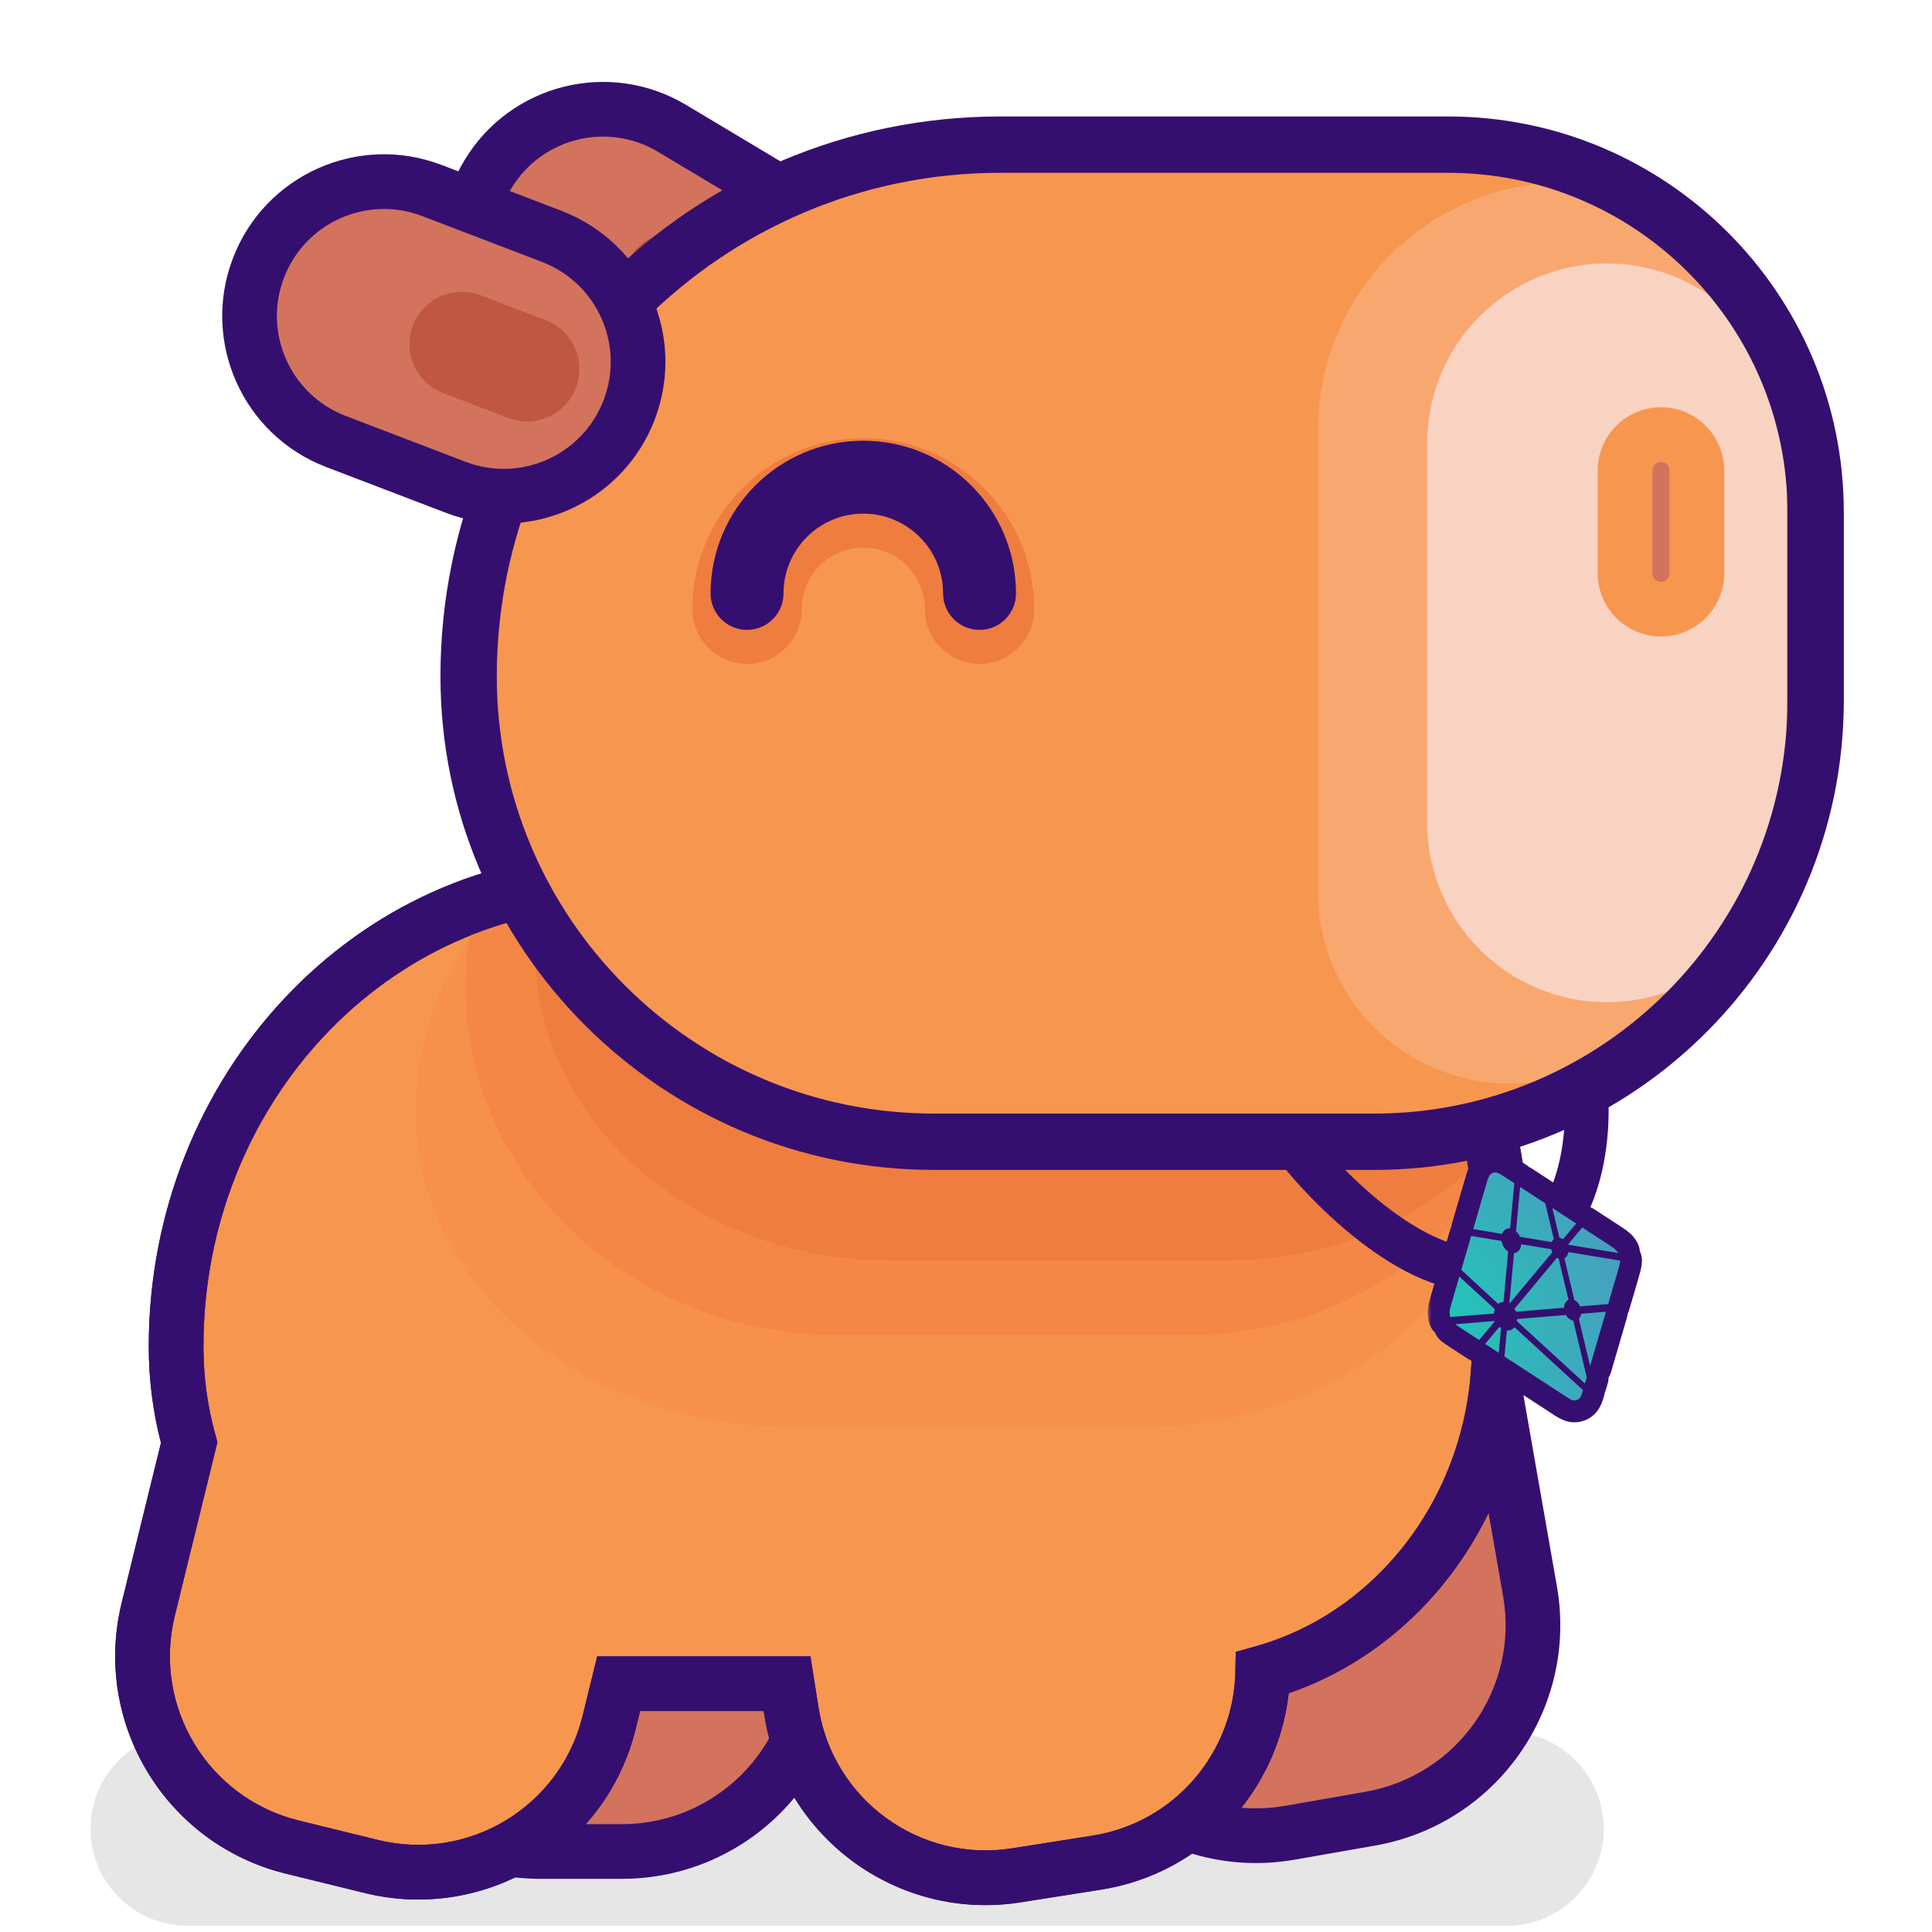 <svg width="90" height="90" viewBox="0 0 241 265" fill="none" xmlns="http://www.w3.org/2000/svg">
<path d="M54.897 23.956C60.121 15.222 71.436 12.378 80.17 17.602L95.266 26.633C103.999 31.857 106.844 43.172 101.619 51.906V51.906C96.395 60.639 85.08 63.484 76.346 58.259L61.25 49.229C52.517 44.004 49.672 32.689 54.897 23.956V23.956Z" fill="#D3735D"/>
<path fill-rule="evenodd" clip-rule="evenodd" d="M51.679 22.03C57.966 11.52 71.584 8.096 82.095 14.384L97.191 23.415C107.702 29.702 111.125 43.32 104.838 53.831C98.55 64.342 84.932 67.765 74.421 61.477L59.325 52.447C48.814 46.159 45.391 32.541 51.679 22.03ZM78.245 20.82C71.288 16.659 62.276 18.925 58.115 25.881C53.954 32.837 56.219 41.849 63.175 46.011L78.272 55.041C85.228 59.203 94.24 56.937 98.401 49.981C102.563 43.025 100.297 34.012 93.341 29.851L78.245 20.82Z" fill="#350F70"/>
<path d="M74.406 35.376C76.442 31.973 80.85 30.865 84.252 32.9L92.477 37.821C95.88 39.856 96.988 44.264 94.953 47.666V47.666C92.917 51.069 88.509 52.177 85.107 50.142L76.882 45.221C73.479 43.186 72.371 38.778 74.406 35.376V35.376Z" fill="#B84B33"/>
<path opacity="0.1" d="M0.413 250.833C0.413 243.481 6.373 237.52 13.726 237.52H194.662C202.014 237.52 207.975 243.481 207.975 250.833V250.833C207.975 258.186 202.014 264.146 194.662 264.146H13.726C6.374 264.146 0.413 258.186 0.413 250.833V250.833Z" fill="black"/>
<path d="M73.299 142.834H62.134C47.242 142.834 35.169 154.907 35.169 169.799V226.992C35.169 241.884 47.242 253.957 62.134 253.957H73.299C88.192 253.957 100.265 241.884 100.265 226.992V169.799C100.265 154.907 88.192 142.834 73.299 142.834Z" fill="#D3735D"/>
<path fill-rule="evenodd" clip-rule="evenodd" d="M62.134 146.584C49.313 146.584 38.919 156.978 38.919 169.799V226.992C38.919 239.813 49.313 250.207 62.134 250.207H73.299C86.121 250.207 96.515 239.813 96.515 226.992V169.799C96.515 156.978 86.121 146.584 73.299 146.584H62.134ZM31.419 169.799C31.419 152.835 45.171 139.084 62.134 139.084H73.299C90.263 139.084 104.015 152.835 104.015 169.799V226.992C104.015 243.955 90.263 257.707 73.299 257.707H62.134C45.171 257.707 31.419 243.955 31.419 226.992V169.799Z" fill="#350F70"/>
<path d="M156.773 139.999L145.776 141.926C131.107 144.496 121.298 158.471 123.869 173.141L133.739 229.475C136.309 244.144 150.284 253.952 164.953 251.382L175.951 249.455C190.62 246.885 200.428 232.91 197.858 218.241L187.988 161.906C185.418 147.237 171.442 137.429 156.773 139.999Z" fill="#D3735D"/>
<path fill-rule="evenodd" clip-rule="evenodd" d="M146.423 145.62C133.794 147.833 125.35 159.864 127.562 172.493L137.433 228.828C139.645 241.457 151.677 249.901 164.306 247.688L175.304 245.762C187.933 243.549 196.377 231.517 194.164 218.888L184.294 162.554C182.081 149.924 170.05 141.48 157.42 143.693L146.423 145.62ZM120.175 173.788C117.247 157.079 128.419 141.16 145.129 138.232L156.126 136.306C172.835 133.378 188.754 144.55 191.682 161.259L201.552 217.594C204.479 234.303 193.307 250.221 176.598 253.149L165.601 255.076C148.891 258.003 132.973 246.831 130.045 230.122L120.175 173.788Z" fill="#350F70"/>
<path fill-rule="evenodd" clip-rule="evenodd" d="M150.164 120.755H72.246C39.08 120.755 12.154 149.404 12.154 184.692C12.154 189.27 12.78 193.693 13.946 197.87L8.334 220.735C4.783 235.199 13.63 249.801 28.093 253.352L38.936 256.013C53.4 259.564 68.002 250.717 71.553 236.254L72.856 230.943H95.959L96.564 234.788C98.883 249.5 112.688 259.546 127.399 257.228L138.428 255.49C151.529 253.425 160.93 242.251 161.194 229.439C179.852 224.24 193.633 206.167 193.633 184.692V167.006C193.633 141.477 174.157 120.755 150.164 120.755Z" fill="#F7964F"/>
<path fill-rule="evenodd" clip-rule="evenodd" d="M72.246 124.505C41.367 124.505 15.904 151.252 15.904 184.692C15.904 188.927 16.483 193.011 17.558 196.862L17.823 197.809L11.975 221.629C8.919 234.081 16.535 246.653 28.987 249.71L39.83 252.372C52.282 255.428 64.854 247.812 67.911 235.36L69.915 227.193H99.164L100.269 234.205C102.264 246.87 114.15 255.519 126.815 253.523L137.844 251.785C149.119 250.008 157.217 240.389 157.444 229.362L157.502 226.575L160.187 225.827C177.133 221.105 189.883 204.579 189.883 184.692V167.006C189.883 143.326 171.87 124.505 150.164 124.505H72.246ZM8.404 184.692C8.404 147.555 36.793 117.005 72.246 117.005H150.164C176.444 117.005 197.383 139.629 197.383 167.006V184.692C197.383 206.775 183.802 225.703 164.763 232.254C163.275 245.677 152.996 256.99 139.011 259.194L127.982 260.932C111.226 263.573 95.501 252.129 92.86 235.372L92.753 234.693H75.797L75.195 237.148C71.15 253.622 54.517 263.699 38.042 259.655L27.199 256.994C10.725 252.95 0.648 236.316 4.692 219.841L10.075 197.912C8.984 193.696 8.404 189.262 8.404 184.692Z" fill="#350F70"/>
<path d="M103.682 103.257H153.093C175.469 103.257 193.635 118.522 193.635 137.324V154.784C193.635 177.364 171.82 195.691 144.954 195.691H96.373C68.037 195.691 45.032 176.36 45.032 152.549C45.022 125.343 71.306 103.257 103.682 103.257Z" fill="#F6904B"/>
<path d="M110.118 81.398H159.146C181.348 81.398 199.373 98.194 199.373 118.883V138.096C199.373 162.941 177.727 183.107 151.07 183.107H102.866C74.75 183.107 51.923 161.836 51.923 135.636C51.912 105.7 77.993 81.398 110.118 81.398Z" fill="#F48745"/>
<path d="M117.067 81.398H164.002C185.256 81.398 202.512 96.509 202.512 115.123V132.408C202.512 154.761 181.79 172.904 156.27 172.904H110.125C83.209 172.904 61.356 153.767 61.356 130.195C61.346 103.262 86.313 81.398 117.067 81.398Z" fill="#EE7D3F"/>
<path fill-rule="evenodd" clip-rule="evenodd" d="M72.246 124.505C41.367 124.505 15.904 151.252 15.904 184.692C15.904 188.927 16.483 193.011 17.558 196.862L17.823 197.809L11.975 221.629C8.919 234.081 16.535 246.653 28.987 249.71L39.83 252.372C52.282 255.428 64.854 247.812 67.911 235.36L69.915 227.193H99.164L100.269 234.205C102.264 246.87 114.15 255.519 126.815 253.523L137.844 251.785C149.119 250.008 157.217 240.389 157.444 229.362L157.502 226.575L160.187 225.827C177.133 221.105 189.883 204.579 189.883 184.692V167.006C189.883 143.326 171.87 124.505 150.164 124.505H72.246ZM8.404 184.692C8.404 147.555 36.793 117.005 72.246 117.005H150.164C176.444 117.005 197.383 139.629 197.383 167.006V184.692C197.383 206.775 183.802 225.703 164.763 232.254C163.275 245.677 152.996 256.99 139.011 259.194L127.982 260.932C111.226 263.573 95.501 252.129 92.86 235.372L92.753 234.693H75.797L75.195 237.148C71.15 253.622 54.517 263.699 38.042 259.655L27.199 256.994C10.725 252.95 0.648 236.316 4.692 219.841L10.075 197.912C8.984 193.696 8.404 189.262 8.404 184.692Z" fill="#350F70"/>
<path d="M125.199 19.839H186.632C214.453 19.839 237.039 42.425 237.039 70.246V96.08C237.039 129.49 209.916 156.606 176.513 156.606H116.112C80.881 156.606 52.278 128.004 52.278 92.773C52.265 52.519 84.945 19.839 125.199 19.839Z" fill="#F7964F"/>
<path fill-rule="evenodd" clip-rule="evenodd" d="M125.199 23.589C87.016 23.589 56.016 54.59 56.028 92.772L56.028 92.773C56.028 125.933 82.952 152.856 116.112 152.856H176.513C207.845 152.856 233.289 127.418 233.289 96.08V70.246C233.289 44.496 212.382 23.589 186.632 23.589H125.199ZM48.528 92.773C48.515 50.447 82.874 16.089 125.199 16.089H186.632C216.524 16.089 240.789 40.354 240.789 70.246V96.08C240.789 131.561 211.986 160.356 176.513 160.356H116.112C78.81 160.356 48.529 130.075 48.528 92.774" fill="#350F70"/>
<path fill-rule="evenodd" clip-rule="evenodd" d="M106.413 75.108C101.751 75.108 97.968 78.891 97.968 83.554C97.968 87.696 94.61 91.054 90.468 91.054C86.326 91.054 82.968 87.696 82.968 83.554C82.968 70.607 93.466 60.108 106.413 60.108C119.36 60.108 129.858 70.607 129.858 83.554C129.858 87.696 126.5 91.054 122.358 91.054C118.216 91.054 114.858 87.696 114.858 83.554C114.858 78.891 111.075 75.108 106.413 75.108Z" fill="#EE7D3F"/>
<path d="M168.794 58.944C168.794 40.199 183.99 25.002 202.736 25.002V25.002C221.481 25.002 236.678 40.199 236.678 58.944V106.95C236.678 129.95 218.032 148.596 195.031 148.596V148.596C180.541 148.596 168.794 136.849 168.794 122.359V58.944Z" fill="#F8A76F"/>
<path d="M183.759 60.784C183.759 47.171 194.794 36.136 208.407 36.136V36.136C222.02 36.136 233.055 47.171 233.055 60.784V112.814C233.055 126.427 222.02 137.462 208.407 137.462V137.462C194.794 137.462 183.759 126.427 183.759 112.814V60.784Z" fill="#F9D3C2"/>
<path fill-rule="evenodd" clip-rule="evenodd" d="M125.199 23.703C87.078 23.703 56.13 54.652 56.142 92.772L56.142 92.773C56.142 125.87 83.015 152.743 116.112 152.743H176.513C207.782 152.743 233.176 127.356 233.176 96.08V70.246C233.176 44.559 212.319 23.703 186.633 23.703H125.199ZM48.415 92.774C48.401 50.385 82.811 15.976 125.199 15.976H186.633C216.587 15.976 240.903 40.292 240.903 70.246V96.08C240.903 131.624 212.049 160.47 176.513 160.47H116.112C78.748 160.47 48.415 130.137 48.415 92.774Z" fill="#350F70"/>
<path d="M23.451 36.759C27.088 27.254 37.741 22.497 47.246 26.134L63.676 32.42C73.18 36.057 77.938 46.71 74.301 56.215V56.215C70.664 65.72 60.011 70.477 50.506 66.84L34.076 60.554C24.571 56.917 19.814 46.263 23.451 36.759V36.759Z" fill="#D3735D"/>
<path fill-rule="evenodd" clip-rule="evenodd" d="M19.949 35.418C24.326 23.979 37.147 18.254 48.586 22.631L65.016 28.918C76.455 33.294 82.18 46.116 77.803 57.555C73.426 68.994 60.605 74.719 49.166 70.342L32.736 64.056C21.297 59.679 15.572 46.858 19.949 35.418ZM45.906 29.636C38.336 26.739 29.85 30.528 26.954 38.099C24.057 45.669 27.846 54.154 35.416 57.051L51.846 63.338C59.416 66.234 67.902 62.445 70.799 54.875C73.695 47.304 69.906 38.819 62.336 35.922L45.906 29.636Z" fill="#350F70"/>
<path d="M44.641 44.636C46.057 40.933 50.208 39.08 53.911 40.496L62.862 43.921C66.565 45.338 68.418 49.489 67.001 53.191V53.191C65.585 56.894 61.434 58.747 57.731 57.331L48.78 53.906C45.077 52.489 43.224 48.338 44.641 44.636V44.636Z" fill="#C05740"/>
<path d="M215.823 59.612C218.544 59.612 220.749 61.818 220.749 64.538L220.749 78.628C220.749 81.348 218.544 83.554 215.823 83.554V83.554C213.103 83.554 210.897 81.348 210.897 78.628L210.897 64.538C210.897 61.818 213.103 59.612 215.823 59.612V59.612Z" fill="#D3735D"/>
<path fill-rule="evenodd" clip-rule="evenodd" d="M215.823 55.862C220.615 55.862 224.499 59.746 224.499 64.538L224.499 78.628C224.499 83.419 220.615 87.304 215.823 87.304C211.032 87.304 207.147 83.419 207.147 78.628L207.147 64.538C207.147 59.746 211.032 55.862 215.823 55.862ZM216.999 64.538C216.999 63.889 216.473 63.362 215.823 63.362C215.174 63.362 214.647 63.889 214.647 64.538L214.647 78.628C214.647 79.277 215.174 79.804 215.823 79.804C216.473 79.804 216.999 79.277 216.999 78.628L216.999 64.538Z" fill="#F7964F"/>
<path fill-rule="evenodd" clip-rule="evenodd" d="M106.413 70.452C100.37 70.452 95.468 75.355 95.468 81.398C95.468 84.159 93.229 86.398 90.468 86.398C87.706 86.398 85.468 84.159 85.468 81.398C85.468 69.832 94.847 60.452 106.413 60.452C117.979 60.452 127.358 69.832 127.358 81.398C127.358 84.159 125.12 86.398 122.358 86.398C119.597 86.398 117.358 84.159 117.358 81.398C117.358 75.355 112.456 70.452 106.413 70.452Z" fill="#350F70"/>
<path d="M166.047 157.724C171.677 164.816 185.417 177.838 195.339 173.19C205.262 168.542 206.205 155.002 205.437 148.813" stroke="#350F70" stroke-width="6"/>
<mask id="path-28-outside-1_1721_909" maskUnits="userSpaceOnUse" x="183.82" y="157.817" width="30" height="38" fill="black">
<rect fill="white" x="183.82" y="157.817" width="30" height="38"/>
<path d="M201.935 169.772L201.925 169.77C201.919 169.77 201.913 169.769 201.907 169.765C201.896 169.757 201.887 169.747 201.879 169.735C201.871 169.723 201.865 169.71 201.862 169.696L200.907 165.683L204.184 167.82L202.392 169.965C202.387 169.971 202.381 169.975 202.374 169.977L202.365 169.981C202.361 169.979 202.357 169.977 202.348 169.971C202.217 169.876 202.076 169.808 201.935 169.772ZM205.019 168.364L208.523 170.648C209.251 171.124 209.615 171.36 209.843 171.706C209.877 171.757 209.909 171.809 209.939 171.864L203.173 170.744C203.169 170.744 203.165 170.743 203.162 170.743C203.135 170.739 203.104 170.735 203.092 170.704C203.081 170.673 203.102 170.648 203.12 170.628L203.126 170.621L205.019 168.364ZM210.218 172.91C210.21 173.26 210.092 173.664 209.893 174.349L208.572 178.874L204.809 179.18L204.789 179.182C204.757 179.186 204.722 179.191 204.709 179.154C204.625 178.97 204.516 178.801 204.386 178.66C204.256 178.518 204.109 178.406 203.955 178.331C203.934 178.317 203.927 178.287 203.921 178.258C203.919 178.254 203.918 178.25 203.918 178.247L202.596 172.707L202.592 172.688C202.58 172.646 202.568 172.597 202.596 172.587C202.724 172.513 202.835 172.404 202.921 172.267C203.007 172.13 203.066 171.967 203.095 171.787C203.098 171.777 203.098 171.767 203.103 171.759C203.118 171.74 203.146 171.744 203.17 171.748L210.218 172.91ZM208.268 179.915L206.096 187.359L204.564 180.941L204.562 180.933C204.559 180.924 204.558 180.916 204.557 180.908C204.556 180.886 204.568 180.872 204.58 180.858L204.586 180.851C204.714 180.698 204.804 180.501 204.85 180.276C204.856 180.248 204.865 180.22 204.886 180.207C204.891 180.204 204.897 180.202 204.903 180.201L208.268 179.916L208.268 179.915ZM205.636 188.934L205.391 189.773L196.098 181.256C196.094 181.253 196.091 181.25 196.088 181.247C196.073 181.235 196.059 181.223 196.054 181.204C196.049 181.191 196.051 181.177 196.054 181.165L196.057 181.152C196.061 181.114 196.063 181.076 196.065 181.035L196.066 181.003L196.067 180.999C196.068 180.977 196.069 180.955 196.08 180.939C196.09 180.926 196.108 180.923 196.124 180.922L202.722 180.37C202.74 180.367 202.759 180.371 202.778 180.38C202.79 180.387 202.796 180.398 202.802 180.41C202.923 180.608 203.073 180.776 203.242 180.902C203.411 181.028 203.594 181.108 203.776 181.136C203.797 181.141 203.799 181.169 203.801 181.198C203.801 181.212 203.803 181.225 203.806 181.238C203.959 181.884 205.279 187.436 205.636 188.934ZM205.124 190.686C204.942 191.299 204.824 191.632 204.622 191.824C204.422 192.012 204.168 192.106 203.894 192.093C203.569 192.077 203.205 191.84 202.477 191.365L194.348 186.065L194.669 182.58C194.671 182.563 194.672 182.548 194.679 182.533C194.689 182.513 194.713 182.511 194.734 182.513C195.108 182.525 195.449 182.372 195.697 182.08C195.71 182.066 195.725 182.054 195.743 182.065C195.752 182.07 195.761 182.077 195.769 182.084L205.124 190.686ZM193.565 185.554L191.7 184.338L193.634 182.016C193.639 182.01 193.645 182.006 193.652 182.003C193.673 181.996 193.695 182.019 193.715 182.04C193.759 182.082 193.803 182.122 193.849 182.161L193.861 182.171C193.874 182.182 193.874 182.197 193.872 182.213L193.565 185.554ZM190.875 183.8L188.516 182.262C188.114 182 187.823 181.811 187.605 181.636L192.886 181.201C192.893 181.201 192.899 181.2 192.906 181.199C192.938 181.194 192.973 181.19 192.987 181.227C193.002 181.268 192.973 181.299 192.949 181.326L192.938 181.339L190.875 183.8ZM186.926 180.647C186.881 180.508 186.849 180.366 186.832 180.225C186.781 179.813 186.902 179.396 187.146 178.562L188.156 175.102C189.754 176.572 191.355 178.039 192.957 179.503C192.984 179.526 193.014 179.552 193.004 179.583C192.965 179.747 192.93 179.922 192.925 180.1C192.926 180.123 192.922 180.144 192.914 180.162C192.908 180.171 192.899 180.172 192.889 180.173L192.888 180.173L186.926 180.647ZM188.426 174.176L189.782 169.525C190.093 169.58 191.215 169.765 192.218 169.929C192.977 170.055 193.669 170.168 193.888 170.207C193.91 170.21 193.93 170.214 193.947 170.236C193.957 170.248 193.961 170.268 193.965 170.284C194.019 170.564 194.127 170.835 194.278 171.074C194.429 171.313 194.619 171.512 194.83 171.653C194.857 171.671 194.852 171.712 194.847 171.748L194.845 171.768L194.22 178.525C194.218 178.544 194.217 178.561 194.209 178.576C194.199 178.593 194.176 178.595 194.157 178.596C194.036 178.598 193.919 178.618 193.807 178.657C193.708 178.693 193.61 178.758 193.511 178.825C193.5 178.831 193.49 178.839 193.477 178.833C193.462 178.825 193.447 178.814 193.434 178.801L188.426 174.176ZM190.058 168.585L191.815 162.562C192.059 161.729 192.18 161.311 192.417 161.088C192.616 160.899 192.87 160.805 193.144 160.818C193.47 160.834 193.834 161.071 194.562 161.546L195.7 162.288L195.133 168.415C195.132 168.433 195.129 168.449 195.123 168.463C195.113 168.483 195.09 168.485 195.068 168.483C194.842 168.476 194.628 168.538 194.446 168.665C194.264 168.792 194.118 168.98 194.022 169.213C194.014 169.241 193.985 169.237 193.96 169.233C193.564 169.162 190.497 168.658 190.058 168.585ZM196.494 162.806L199.945 165.056L201.104 169.891L201.109 169.903C201.112 169.914 201.114 169.925 201.115 169.936C201.115 169.955 201.104 169.962 201.094 169.972C200.993 170.064 200.909 170.18 200.846 170.316C200.843 170.321 200.841 170.328 200.839 170.334C200.836 170.346 200.832 170.358 200.822 170.363C200.813 170.367 200.804 170.368 200.794 170.367L196.542 169.657L196.534 169.656C196.507 169.652 196.475 169.647 196.464 169.616C196.345 169.36 196.188 169.13 196.001 168.942C195.971 168.911 195.937 168.879 195.938 168.835L196.494 162.806ZM196.711 170.677L200.695 171.336C200.718 171.341 200.741 171.344 200.759 171.366C200.767 171.38 200.773 171.396 200.776 171.412C200.79 171.481 200.809 171.558 200.837 171.633L200.883 171.757C200.894 171.788 200.876 171.81 200.858 171.83L200.853 171.836C200.443 172.328 195.094 178.747 195.083 178.751C195.073 178.755 195.062 178.759 195.047 178.749C195.02 178.731 195.025 178.69 195.03 178.653C195.031 178.647 195.032 178.64 195.032 178.634L195.648 171.994L195.649 171.983C195.652 171.943 195.656 171.898 195.685 171.887L195.714 171.883C195.78 171.871 195.838 171.862 195.893 171.841C196.303 171.69 196.584 171.28 196.643 170.735C196.643 170.721 196.646 170.707 196.651 170.695C196.661 170.673 196.688 170.672 196.711 170.677ZM195.707 179.534L201.538 172.537C201.538 172.537 201.549 172.533 201.564 172.543C201.625 172.583 201.673 172.607 201.718 172.629L201.74 172.636C201.759 172.642 201.779 172.65 201.788 172.67C201.791 172.678 201.793 172.683 201.794 172.691L203.104 178.177L203.109 178.199C203.12 178.241 203.133 178.289 203.104 178.299C202.941 178.377 202.803 178.509 202.703 178.682C202.603 178.855 202.544 179.065 202.531 179.294L202.53 179.302C202.529 179.324 202.528 179.344 202.517 179.359C202.508 179.372 202.49 179.375 202.476 179.376L195.962 179.92C195.955 179.921 195.714 179.533 195.707 179.534Z"/>
</mask>
<path d="M201.935 169.772L201.925 169.77C201.919 169.77 201.913 169.769 201.907 169.765C201.896 169.757 201.887 169.747 201.879 169.735C201.871 169.723 201.865 169.71 201.862 169.696L200.907 165.683L204.184 167.82L202.392 169.965C202.387 169.971 202.381 169.975 202.374 169.977L202.365 169.981C202.361 169.979 202.357 169.977 202.348 169.971C202.217 169.876 202.076 169.808 201.935 169.772ZM205.019 168.364L208.523 170.648C209.251 171.124 209.615 171.36 209.843 171.706C209.877 171.757 209.909 171.809 209.939 171.864L203.173 170.744C203.169 170.744 203.165 170.743 203.162 170.743C203.135 170.739 203.104 170.735 203.092 170.704C203.081 170.673 203.102 170.648 203.12 170.628L203.126 170.621L205.019 168.364ZM210.218 172.91C210.21 173.26 210.092 173.664 209.893 174.349L208.572 178.874L204.809 179.18L204.789 179.182C204.757 179.186 204.722 179.191 204.709 179.154C204.625 178.97 204.516 178.801 204.386 178.66C204.256 178.518 204.109 178.406 203.955 178.331C203.934 178.317 203.927 178.287 203.921 178.258C203.919 178.254 203.918 178.25 203.918 178.247L202.596 172.707L202.592 172.688C202.58 172.646 202.568 172.597 202.596 172.587C202.724 172.513 202.835 172.404 202.921 172.267C203.007 172.13 203.066 171.967 203.095 171.787C203.098 171.777 203.098 171.767 203.103 171.759C203.118 171.74 203.146 171.744 203.17 171.748L210.218 172.91ZM208.268 179.915L206.096 187.359L204.564 180.941L204.562 180.933C204.559 180.924 204.558 180.916 204.557 180.908C204.556 180.886 204.568 180.872 204.58 180.858L204.586 180.851C204.714 180.698 204.804 180.501 204.85 180.276C204.856 180.248 204.865 180.22 204.886 180.207C204.891 180.204 204.897 180.202 204.903 180.201L208.268 179.916L208.268 179.915ZM205.636 188.934L205.391 189.773L196.098 181.256C196.094 181.253 196.091 181.25 196.088 181.247C196.073 181.235 196.059 181.223 196.054 181.204C196.049 181.191 196.051 181.177 196.054 181.165L196.057 181.152C196.061 181.114 196.063 181.076 196.065 181.035L196.066 181.003L196.067 180.999C196.068 180.977 196.069 180.955 196.08 180.939C196.09 180.926 196.108 180.923 196.124 180.922L202.722 180.37C202.74 180.367 202.759 180.371 202.778 180.38C202.79 180.387 202.796 180.398 202.802 180.41C202.923 180.608 203.073 180.776 203.242 180.902C203.411 181.028 203.594 181.108 203.776 181.136C203.797 181.141 203.799 181.169 203.801 181.198C203.801 181.212 203.803 181.225 203.806 181.238C203.959 181.884 205.279 187.436 205.636 188.934ZM205.124 190.686C204.942 191.299 204.824 191.632 204.622 191.824C204.422 192.012 204.168 192.106 203.894 192.093C203.569 192.077 203.205 191.84 202.477 191.365L194.348 186.065L194.669 182.58C194.671 182.563 194.672 182.548 194.679 182.533C194.689 182.513 194.713 182.511 194.734 182.513C195.108 182.525 195.449 182.372 195.697 182.08C195.71 182.066 195.725 182.054 195.743 182.065C195.752 182.07 195.761 182.077 195.769 182.084L205.124 190.686ZM193.565 185.554L191.7 184.338L193.634 182.016C193.639 182.01 193.645 182.006 193.652 182.003C193.673 181.996 193.695 182.019 193.715 182.04C193.759 182.082 193.803 182.122 193.849 182.161L193.861 182.171C193.874 182.182 193.874 182.197 193.872 182.213L193.565 185.554ZM190.875 183.8L188.516 182.262C188.114 182 187.823 181.811 187.605 181.636L192.886 181.201C192.893 181.201 192.899 181.2 192.906 181.199C192.938 181.194 192.973 181.19 192.987 181.227C193.002 181.268 192.973 181.299 192.949 181.326L192.938 181.339L190.875 183.8ZM186.926 180.647C186.881 180.508 186.849 180.366 186.832 180.225C186.781 179.813 186.902 179.396 187.146 178.562L188.156 175.102C189.754 176.572 191.355 178.039 192.957 179.503C192.984 179.526 193.014 179.552 193.004 179.583C192.965 179.747 192.93 179.922 192.925 180.1C192.926 180.123 192.922 180.144 192.914 180.162C192.908 180.171 192.899 180.172 192.889 180.173L192.888 180.173L186.926 180.647ZM188.426 174.176L189.782 169.525C190.093 169.58 191.215 169.765 192.218 169.929C192.977 170.055 193.669 170.168 193.888 170.207C193.91 170.21 193.93 170.214 193.947 170.236C193.957 170.248 193.961 170.268 193.965 170.284C194.019 170.564 194.127 170.835 194.278 171.074C194.429 171.313 194.619 171.512 194.83 171.653C194.857 171.671 194.852 171.712 194.847 171.748L194.845 171.768L194.22 178.525C194.218 178.544 194.217 178.561 194.209 178.576C194.199 178.593 194.176 178.595 194.157 178.596C194.036 178.598 193.919 178.618 193.807 178.657C193.708 178.693 193.61 178.758 193.511 178.825C193.5 178.831 193.49 178.839 193.477 178.833C193.462 178.825 193.447 178.814 193.434 178.801L188.426 174.176ZM190.058 168.585L191.815 162.562C192.059 161.729 192.18 161.311 192.417 161.088C192.616 160.899 192.87 160.805 193.144 160.818C193.47 160.834 193.834 161.071 194.562 161.546L195.7 162.288L195.133 168.415C195.132 168.433 195.129 168.449 195.123 168.463C195.113 168.483 195.09 168.485 195.068 168.483C194.842 168.476 194.628 168.538 194.446 168.665C194.264 168.792 194.118 168.98 194.022 169.213C194.014 169.241 193.985 169.237 193.96 169.233C193.564 169.162 190.497 168.658 190.058 168.585ZM196.494 162.806L199.945 165.056L201.104 169.891L201.109 169.903C201.112 169.914 201.114 169.925 201.115 169.936C201.115 169.955 201.104 169.962 201.094 169.972C200.993 170.064 200.909 170.18 200.846 170.316C200.843 170.321 200.841 170.328 200.839 170.334C200.836 170.346 200.832 170.358 200.822 170.363C200.813 170.367 200.804 170.368 200.794 170.367L196.542 169.657L196.534 169.656C196.507 169.652 196.475 169.647 196.464 169.616C196.345 169.36 196.188 169.13 196.001 168.942C195.971 168.911 195.937 168.879 195.938 168.835L196.494 162.806ZM196.711 170.677L200.695 171.336C200.718 171.341 200.741 171.344 200.759 171.366C200.767 171.38 200.773 171.396 200.776 171.412C200.79 171.481 200.809 171.558 200.837 171.633L200.883 171.757C200.894 171.788 200.876 171.81 200.858 171.83L200.853 171.836C200.443 172.328 195.094 178.747 195.083 178.751C195.073 178.755 195.062 178.759 195.047 178.749C195.02 178.731 195.025 178.69 195.03 178.653C195.031 178.647 195.032 178.64 195.032 178.634L195.648 171.994L195.649 171.983C195.652 171.943 195.656 171.898 195.685 171.887L195.714 171.883C195.78 171.871 195.838 171.862 195.893 171.841C196.303 171.69 196.584 171.28 196.643 170.735C196.643 170.721 196.646 170.707 196.651 170.695C196.661 170.673 196.688 170.672 196.711 170.677ZM195.707 179.534L201.538 172.537C201.538 172.537 201.549 172.533 201.564 172.543C201.625 172.583 201.673 172.607 201.718 172.629L201.74 172.636C201.759 172.642 201.779 172.65 201.788 172.67C201.791 172.678 201.793 172.683 201.794 172.691L203.104 178.177L203.109 178.199C203.12 178.241 203.133 178.289 203.104 178.299C202.941 178.377 202.803 178.509 202.703 178.682C202.603 178.855 202.544 179.065 202.531 179.294L202.53 179.302C202.529 179.324 202.528 179.344 202.517 179.359C202.508 179.372 202.49 179.375 202.476 179.376L195.962 179.92C195.955 179.921 195.714 179.533 195.707 179.534Z" fill="#350F70"/>
<path d="M201.935 169.772L201.925 169.77C201.919 169.77 201.913 169.769 201.907 169.765C201.896 169.757 201.887 169.747 201.879 169.735C201.871 169.723 201.865 169.71 201.862 169.696L200.907 165.683L204.184 167.82L202.392 169.965C202.387 169.971 202.381 169.975 202.374 169.977L202.365 169.981C202.361 169.979 202.357 169.977 202.348 169.971C202.217 169.876 202.076 169.808 201.935 169.772ZM205.019 168.364L208.523 170.648C209.251 171.124 209.615 171.36 209.843 171.706C209.877 171.757 209.909 171.809 209.939 171.864L203.173 170.744C203.169 170.744 203.165 170.743 203.162 170.743C203.135 170.739 203.104 170.735 203.092 170.704C203.081 170.673 203.102 170.648 203.12 170.628L203.126 170.621L205.019 168.364ZM210.218 172.91C210.21 173.26 210.092 173.664 209.893 174.349L208.572 178.874L204.809 179.18L204.789 179.182C204.757 179.186 204.722 179.191 204.709 179.154C204.625 178.97 204.516 178.801 204.386 178.66C204.256 178.518 204.109 178.406 203.955 178.331C203.934 178.317 203.927 178.287 203.921 178.258C203.919 178.254 203.918 178.25 203.918 178.247L202.596 172.707L202.592 172.688C202.58 172.646 202.568 172.597 202.596 172.587C202.724 172.513 202.835 172.404 202.921 172.267C203.007 172.13 203.066 171.967 203.095 171.787C203.098 171.777 203.098 171.767 203.103 171.759C203.118 171.74 203.146 171.744 203.17 171.748L210.218 172.91ZM208.268 179.915L206.096 187.359L204.564 180.941L204.562 180.933C204.559 180.924 204.558 180.916 204.557 180.908C204.556 180.886 204.568 180.872 204.58 180.858L204.586 180.851C204.714 180.698 204.804 180.501 204.85 180.276C204.856 180.248 204.865 180.22 204.886 180.207C204.891 180.204 204.897 180.202 204.903 180.201L208.268 179.916L208.268 179.915ZM205.636 188.934L205.391 189.773L196.098 181.256C196.094 181.253 196.091 181.25 196.088 181.247C196.073 181.235 196.059 181.223 196.054 181.204C196.049 181.191 196.051 181.177 196.054 181.165L196.057 181.152C196.061 181.114 196.063 181.076 196.065 181.035L196.066 181.003L196.067 180.999C196.068 180.977 196.069 180.955 196.08 180.939C196.09 180.926 196.108 180.923 196.124 180.922L202.722 180.37C202.74 180.367 202.759 180.371 202.778 180.38C202.79 180.387 202.796 180.398 202.802 180.41C202.923 180.608 203.073 180.776 203.242 180.902C203.411 181.028 203.594 181.108 203.776 181.136C203.797 181.141 203.799 181.169 203.801 181.198C203.801 181.212 203.803 181.225 203.806 181.238C203.959 181.884 205.279 187.436 205.636 188.934ZM205.124 190.686C204.942 191.299 204.824 191.632 204.622 191.824C204.422 192.012 204.168 192.106 203.894 192.093C203.569 192.077 203.205 191.84 202.477 191.365L194.348 186.065L194.669 182.58C194.671 182.563 194.672 182.548 194.679 182.533C194.689 182.513 194.713 182.511 194.734 182.513C195.108 182.525 195.449 182.372 195.697 182.08C195.71 182.066 195.725 182.054 195.743 182.065C195.752 182.07 195.761 182.077 195.769 182.084L205.124 190.686ZM193.565 185.554L191.7 184.338L193.634 182.016C193.639 182.01 193.645 182.006 193.652 182.003C193.673 181.996 193.695 182.019 193.715 182.04C193.759 182.082 193.803 182.122 193.849 182.161L193.861 182.171C193.874 182.182 193.874 182.197 193.872 182.213L193.565 185.554ZM190.875 183.8L188.516 182.262C188.114 182 187.823 181.811 187.605 181.636L192.886 181.201C192.893 181.201 192.899 181.2 192.906 181.199C192.938 181.194 192.973 181.19 192.987 181.227C193.002 181.268 192.973 181.299 192.949 181.326L192.938 181.339L190.875 183.8ZM186.926 180.647C186.881 180.508 186.849 180.366 186.832 180.225C186.781 179.813 186.902 179.396 187.146 178.562L188.156 175.102C189.754 176.572 191.355 178.039 192.957 179.503C192.984 179.526 193.014 179.552 193.004 179.583C192.965 179.747 192.93 179.922 192.925 180.1C192.926 180.123 192.922 180.144 192.914 180.162C192.908 180.171 192.899 180.172 192.889 180.173L192.888 180.173L186.926 180.647ZM188.426 174.176L189.782 169.525C190.093 169.58 191.215 169.765 192.218 169.929C192.977 170.055 193.669 170.168 193.888 170.207C193.91 170.21 193.93 170.214 193.947 170.236C193.957 170.248 193.961 170.268 193.965 170.284C194.019 170.564 194.127 170.835 194.278 171.074C194.429 171.313 194.619 171.512 194.83 171.653C194.857 171.671 194.852 171.712 194.847 171.748L194.845 171.768L194.22 178.525C194.218 178.544 194.217 178.561 194.209 178.576C194.199 178.593 194.176 178.595 194.157 178.596C194.036 178.598 193.919 178.618 193.807 178.657C193.708 178.693 193.61 178.758 193.511 178.825C193.5 178.831 193.49 178.839 193.477 178.833C193.462 178.825 193.447 178.814 193.434 178.801L188.426 174.176ZM190.058 168.585L191.815 162.562C192.059 161.729 192.18 161.311 192.417 161.088C192.616 160.899 192.87 160.805 193.144 160.818C193.47 160.834 193.834 161.071 194.562 161.546L195.7 162.288L195.133 168.415C195.132 168.433 195.129 168.449 195.123 168.463C195.113 168.483 195.09 168.485 195.068 168.483C194.842 168.476 194.628 168.538 194.446 168.665C194.264 168.792 194.118 168.98 194.022 169.213C194.014 169.241 193.985 169.237 193.96 169.233C193.564 169.162 190.497 168.658 190.058 168.585ZM196.494 162.806L199.945 165.056L201.104 169.891L201.109 169.903C201.112 169.914 201.114 169.925 201.115 169.936C201.115 169.955 201.104 169.962 201.094 169.972C200.993 170.064 200.909 170.18 200.846 170.316C200.843 170.321 200.841 170.328 200.839 170.334C200.836 170.346 200.832 170.358 200.822 170.363C200.813 170.367 200.804 170.368 200.794 170.367L196.542 169.657L196.534 169.656C196.507 169.652 196.475 169.647 196.464 169.616C196.345 169.36 196.188 169.13 196.001 168.942C195.971 168.911 195.937 168.879 195.938 168.835L196.494 162.806ZM196.711 170.677L200.695 171.336C200.718 171.341 200.741 171.344 200.759 171.366C200.767 171.38 200.773 171.396 200.776 171.412C200.79 171.481 200.809 171.558 200.837 171.633L200.883 171.757C200.894 171.788 200.876 171.81 200.858 171.83L200.853 171.836C200.443 172.328 195.094 178.747 195.083 178.751C195.073 178.755 195.062 178.759 195.047 178.749C195.02 178.731 195.025 178.69 195.03 178.653C195.031 178.647 195.032 178.64 195.032 178.634L195.648 171.994L195.649 171.983C195.652 171.943 195.656 171.898 195.685 171.887L195.714 171.883C195.78 171.871 195.838 171.862 195.893 171.841C196.303 171.69 196.584 171.28 196.643 170.735C196.643 170.721 196.646 170.707 196.651 170.695C196.661 170.673 196.688 170.672 196.711 170.677ZM195.707 179.534L201.538 172.537C201.538 172.537 201.549 172.533 201.564 172.543C201.625 172.583 201.673 172.607 201.718 172.629L201.74 172.636C201.759 172.642 201.779 172.65 201.788 172.67C201.791 172.678 201.793 172.683 201.794 172.691L203.104 178.177L203.109 178.199C203.12 178.241 203.133 178.289 203.104 178.299C202.941 178.377 202.803 178.509 202.703 178.682C202.603 178.855 202.544 179.065 202.531 179.294L202.53 179.302C202.529 179.324 202.528 179.344 202.517 179.359C202.508 179.372 202.49 179.375 202.476 179.376L195.962 179.92C195.955 179.921 195.714 179.533 195.707 179.534Z" stroke="#350F70" stroke-width="6" stroke-linecap="round" stroke-linejoin="round" mask="url(#path-28-outside-1_1721_909)"/>
<path d="M201.946 169.772L201.935 169.77C201.93 169.77 201.924 169.769 201.918 169.765C201.907 169.757 201.898 169.747 201.89 169.735C201.882 169.723 201.876 169.71 201.873 169.696L200.917 165.683L204.194 167.82L202.403 169.965C202.398 169.971 202.392 169.975 202.385 169.977L202.376 169.98C202.372 169.979 202.368 169.977 202.359 169.971C202.227 169.876 202.087 169.808 201.946 169.772V169.772ZM205.03 168.364L208.534 170.648C209.261 171.124 209.625 171.36 209.854 171.706C209.888 171.757 209.92 171.809 209.95 171.864L203.183 170.744C203.18 170.744 203.176 170.743 203.172 170.743C203.146 170.739 203.115 170.734 203.103 170.704C203.092 170.673 203.113 170.648 203.131 170.628L203.136 170.621L205.03 168.364ZM210.229 172.91C210.221 173.26 210.103 173.664 209.904 174.349L208.583 178.874L204.82 179.18L204.8 179.182C204.768 179.186 204.733 179.191 204.719 179.154C204.636 178.969 204.526 178.801 204.397 178.659C204.267 178.518 204.12 178.406 203.965 178.331C203.945 178.317 203.937 178.287 203.932 178.258C203.93 178.254 203.929 178.25 203.929 178.247L202.607 172.707L202.603 172.688C202.591 172.646 202.579 172.597 202.606 172.587C202.735 172.513 202.846 172.404 202.932 172.267C203.017 172.13 203.077 171.967 203.106 171.787C203.108 171.777 203.109 171.767 203.114 171.759C203.129 171.74 203.156 171.744 203.18 171.748L210.228 172.91L210.229 172.91ZM208.279 179.915L206.107 187.359L204.574 180.941L204.573 180.932C204.57 180.924 204.568 180.916 204.567 180.908C204.566 180.886 204.579 180.872 204.591 180.858L204.597 180.851C204.725 180.698 204.815 180.501 204.86 180.276C204.866 180.248 204.876 180.22 204.897 180.207C204.902 180.204 204.908 180.202 204.914 180.201L208.279 179.916L208.279 179.915ZM205.647 188.934L205.402 189.773L196.109 181.256C196.105 181.253 196.102 181.25 196.098 181.247C196.084 181.235 196.069 181.222 196.065 181.204C196.06 181.191 196.062 181.177 196.065 181.165L196.067 181.152C196.072 181.114 196.073 181.076 196.076 181.035L196.077 181.003L196.078 180.999C196.079 180.977 196.08 180.955 196.091 180.939C196.1 180.926 196.119 180.923 196.134 180.922L202.733 180.37C202.751 180.367 202.77 180.371 202.789 180.38C202.8 180.387 202.807 180.398 202.813 180.41C202.934 180.608 203.084 180.776 203.253 180.902C203.422 181.027 203.604 181.108 203.787 181.136C203.808 181.141 203.81 181.169 203.812 181.198C203.812 181.212 203.814 181.225 203.816 181.238C203.969 181.884 205.29 187.436 205.647 188.934ZM205.135 190.686C204.953 191.299 204.835 191.632 204.632 191.824C204.433 192.012 204.179 192.106 203.905 192.093C203.58 192.077 203.216 191.84 202.488 191.365L194.359 186.065L194.68 182.58C194.681 182.563 194.683 182.548 194.69 182.533C194.7 182.513 194.724 182.511 194.745 182.513C195.119 182.525 195.459 182.372 195.708 182.08C195.721 182.066 195.735 182.054 195.754 182.065C195.763 182.07 195.772 182.077 195.78 182.084L205.135 190.687L205.135 190.686ZM193.576 185.554L191.711 184.338L193.645 182.016C193.65 182.01 193.656 182.006 193.663 182.003C193.683 181.996 193.706 182.019 193.726 182.04C193.769 182.082 193.814 182.122 193.86 182.161L193.872 182.171C193.885 182.182 193.885 182.197 193.882 182.213L193.576 185.554L193.576 185.554ZM190.886 183.8L188.527 182.262C188.125 182 187.834 181.811 187.616 181.635L192.897 181.201C192.903 181.201 192.91 181.2 192.917 181.199C192.948 181.194 192.984 181.189 192.998 181.227C193.013 181.267 192.984 181.299 192.96 181.326L192.949 181.339L190.886 183.8ZM186.937 180.647C186.892 180.508 186.86 180.366 186.842 180.224C186.792 179.813 186.913 179.396 187.157 178.562L188.166 175.102C189.765 176.572 191.366 178.039 192.968 179.503C192.995 179.526 193.025 179.552 193.015 179.583C192.976 179.747 192.94 179.922 192.936 180.1C192.936 180.123 192.932 180.144 192.924 180.162C192.919 180.171 192.91 180.172 192.9 180.173L192.898 180.173L186.937 180.646L186.937 180.647ZM188.437 174.176L189.793 169.525C190.104 169.58 191.226 169.765 192.228 169.929C192.988 170.055 193.68 170.168 193.899 170.207C193.921 170.21 193.94 170.214 193.957 170.236C193.968 170.248 193.972 170.268 193.975 170.284C194.03 170.564 194.138 170.835 194.289 171.074C194.44 171.313 194.629 171.512 194.841 171.653C194.868 171.671 194.863 171.712 194.858 171.748L194.856 171.768L194.23 178.525C194.229 178.544 194.228 178.561 194.219 178.576C194.209 178.593 194.187 178.595 194.168 178.596C194.047 178.598 193.929 178.618 193.818 178.657C193.719 178.693 193.621 178.757 193.522 178.824L193.522 178.825C193.51 178.832 193.501 178.839 193.488 178.833C193.473 178.825 193.458 178.814 193.445 178.801L188.436 174.176L188.437 174.176ZM190.068 168.585L191.826 162.562C192.069 161.729 192.191 161.311 192.428 161.088C192.627 160.899 192.881 160.805 193.155 160.818C193.48 160.834 193.845 161.071 194.572 161.546L195.711 162.288L195.144 168.415C195.143 168.433 195.14 168.449 195.133 168.463C195.123 168.483 195.1 168.485 195.079 168.483C194.853 168.476 194.639 168.538 194.457 168.665C194.274 168.792 194.129 168.98 194.033 169.213C194.025 169.241 193.996 169.237 193.971 169.233C193.574 169.162 190.508 168.658 190.068 168.585V168.585ZM196.505 162.806L199.956 165.056L201.115 169.891L201.119 169.903C201.123 169.914 201.125 169.925 201.126 169.936C201.126 169.954 201.115 169.962 201.105 169.972C201.004 170.064 200.92 170.18 200.856 170.316C200.854 170.321 200.851 170.328 200.85 170.334C200.846 170.346 200.843 170.358 200.833 170.363C200.824 170.367 200.815 170.368 200.805 170.367L196.553 169.657L196.544 169.656C196.518 169.652 196.486 169.647 196.474 169.616C196.356 169.36 196.198 169.13 196.012 168.942C195.981 168.911 195.948 168.879 195.949 168.835L196.505 162.806ZM196.722 170.676L200.706 171.336C200.728 171.341 200.752 171.344 200.769 171.366C200.778 171.38 200.784 171.396 200.787 171.412C200.801 171.481 200.82 171.558 200.848 171.633L200.894 171.757C200.905 171.788 200.886 171.81 200.869 171.83L200.864 171.836C200.454 172.328 195.104 178.747 195.094 178.751C195.084 178.755 195.073 178.759 195.058 178.749C195.03 178.731 195.036 178.69 195.041 178.653C195.042 178.647 195.042 178.64 195.043 178.634L195.659 171.994L195.66 171.982C195.663 171.943 195.667 171.898 195.696 171.887L195.725 171.883C195.791 171.871 195.849 171.862 195.904 171.841C196.314 171.69 196.594 171.28 196.653 170.735C196.654 170.721 196.657 170.707 196.662 170.695C196.672 170.673 196.699 170.672 196.722 170.676V170.676ZM195.718 179.534L201.549 172.537C201.549 172.537 201.559 172.533 201.575 172.543C201.635 172.583 201.683 172.607 201.729 172.629L201.75 172.636C201.77 172.642 201.79 172.65 201.799 172.67C201.802 172.678 201.804 172.683 201.805 172.691L203.114 178.177L203.12 178.199C203.131 178.241 203.143 178.289 203.115 178.299C202.952 178.377 202.814 178.509 202.714 178.682C202.614 178.855 202.555 179.065 202.542 179.294L202.541 179.302C202.54 179.323 202.538 179.344 202.528 179.359C202.519 179.372 202.501 179.375 202.486 179.376L195.973 179.92C195.966 179.921 195.725 179.533 195.718 179.534V179.534Z" fill="url(#paint0_radial_1721_909)"/>
<defs>
<radialGradient id="paint0_radial_1721_909" cx="0" cy="0" r="1" gradientUnits="userSpaceOnUse" gradientTransform="translate(186.032 180.582) rotate(69.687) scale(33.186 28.437)">
<stop stop-color="#20C6B7"/>
<stop offset="1" stop-color="#4D9ABF"/>
</radialGradient>
</defs>
</svg>